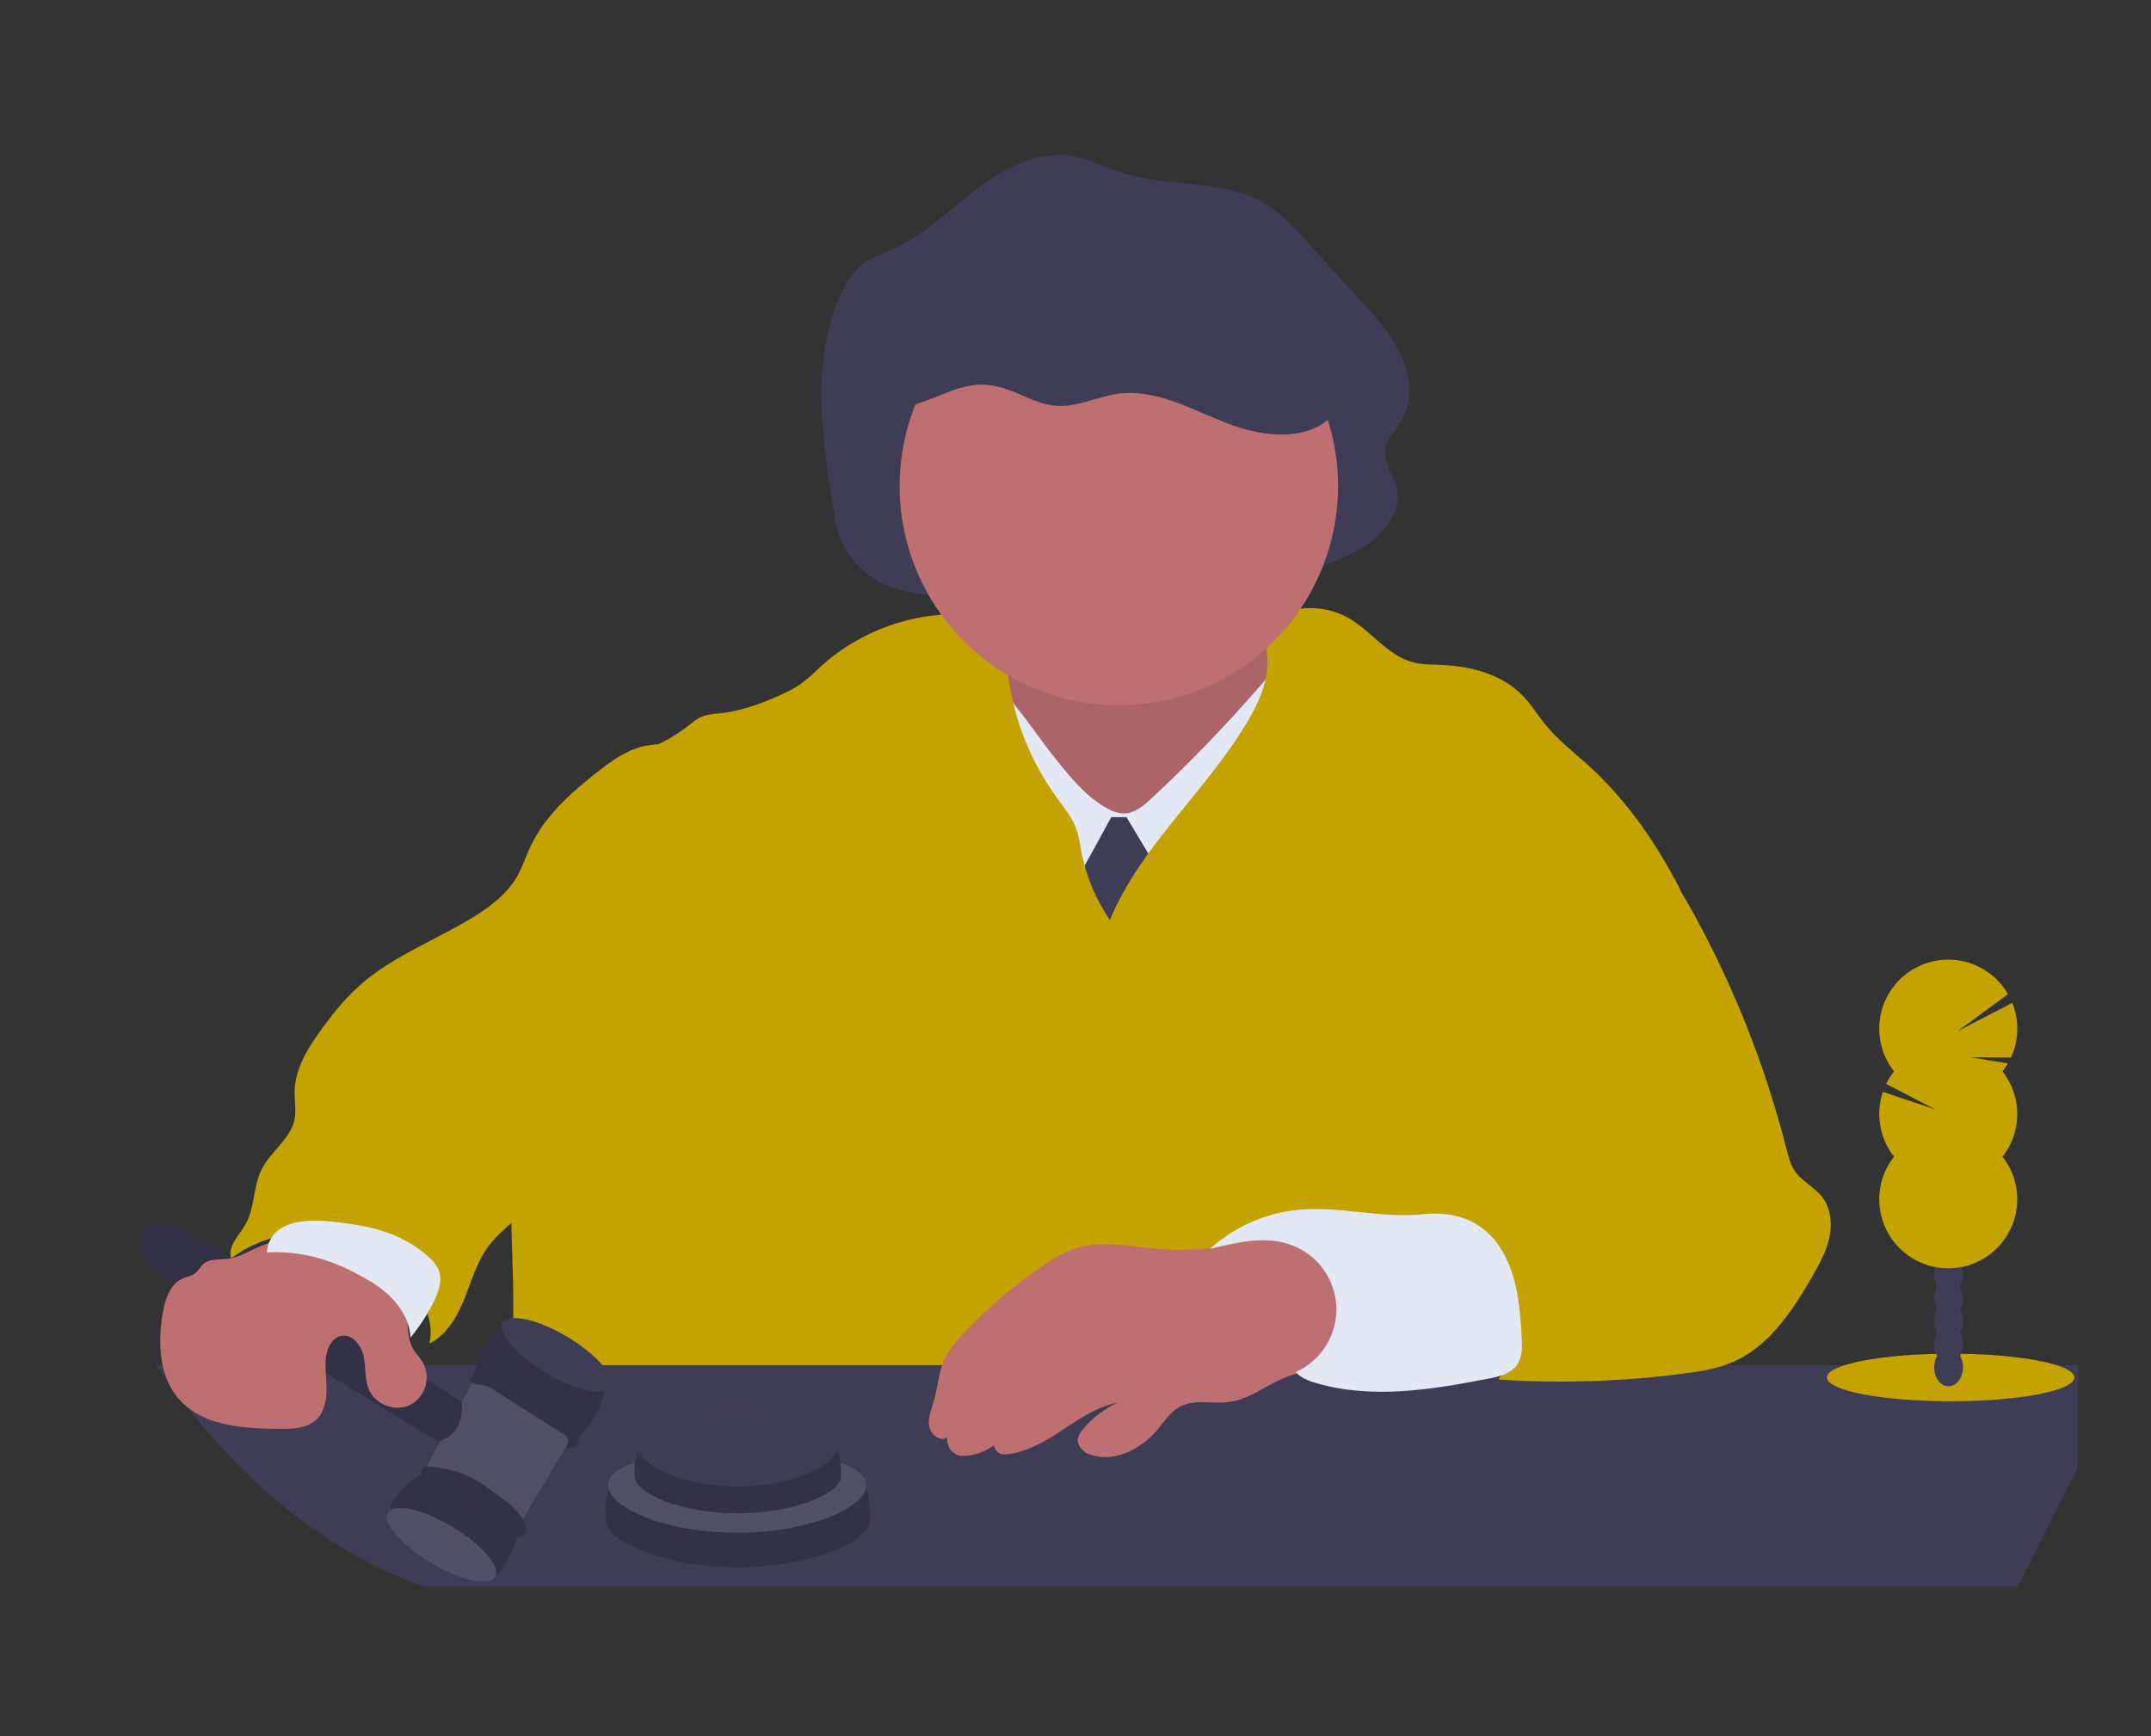 <svg width="991" height="800" viewBox="0 0 991 800" fill="none" xmlns="http://www.w3.org/2000/svg">
<rect x="0" y="0" width="991" height="800" fill="#333333" stroke="none"/>
<g id="judgeArt 1">
<g id="body">
<path id="Vector" d="M459.99 322.11C457.18 328.82 451.14 333.56 445.17 337.73C439.2 341.9 432.83 345.87 425.64 346.21C438.31 362.5 455.64 374.48 472.58 386.21C480.47 391.66 488.47 397.1 497.47 400.18C505.73 403 514.52 403.7 523.16 404.88C534.16 406.39 545.11 408.72 556.16 408.26C575.85 407.44 594.68 397.51 607.74 382.75C620.8 367.99 628.28 348.75 630.3 329.12C623.3 329.01 616.84 325.12 611.19 320.88C604.28 315.71 597.8 309.73 593.34 302.34C588.51 294.34 586.34 285.06 584.14 275.97C560.83 275.27 537.52 274.58 514.2 275.03C505.71 275.19 497.2 275.52 488.92 277.63C481.03 279.63 464.55 284.79 459.74 291.9C456.97 296 459.74 300.22 460.74 304.64C462.02 310.45 462.34 316.52 459.99 322.11Z" fill="#BE6F72"/>
<path id="Vector_2" opacity="0.1" d="M459.99 322.11C457.18 328.82 451.14 333.56 445.17 337.73C439.2 341.9 432.83 345.87 425.64 346.21C438.31 362.5 455.64 374.48 472.58 386.21C480.47 391.66 488.47 397.1 497.47 400.18C505.73 403 514.52 403.7 523.16 404.88C534.16 406.39 545.11 408.72 556.16 408.26C575.85 407.44 594.68 397.51 607.74 382.75C620.8 367.99 628.28 348.75 630.3 329.12C623.3 329.01 616.84 325.12 611.19 320.88C604.28 315.71 597.8 309.73 593.34 302.34C588.51 294.34 586.34 285.06 584.14 275.97C560.83 275.27 537.52 274.58 514.2 275.03C505.71 275.19 497.2 275.52 488.92 277.63C481.03 279.63 464.55 284.79 459.74 291.9C456.97 296 459.74 300.22 460.74 304.64C462.02 310.45 462.34 316.52 459.99 322.11Z" fill="black"/>
<path id="Vector_3" d="M486.36 349.74C493.03 358.03 499.9 366.49 509.04 371.93C511.83 373.58 514.95 374.93 518.19 374.82C522.99 374.62 526.96 371.2 530.48 367.92C548.055 351.561 564.746 334.277 580.48 316.14C585.41 310.45 590.48 304.52 597.23 301.21C603.329 356.248 604.921 411.693 601.99 466.99C602.022 468.034 601.78 469.068 601.29 469.99C600.24 471.58 598.04 471.81 596.13 471.88C539.68 474 480.97 475.7 429.27 452.88C432.86 442.23 432.27 430.71 432.62 419.47C433.19 401.04 436.39 382.79 440.81 364.92C442.98 356.15 445.45 347.46 448.07 338.82C450.25 331.58 451.91 318.82 456.78 313.35C467.98 323.35 476.95 338.04 486.36 349.74Z" fill="#E3E8F4"/>
<path id="Vector_4" d="M511.99 376.54H518.99L536.99 406.54L517.99 453.54L494.99 407.54L511.99 376.54Z" fill="#3F3D56"/>
<path id="Vector_5" d="M511.36 423.94C504.851 414.441 500.365 403.706 498.18 392.4C497.48 388.78 497.01 385.09 495.73 381.63C493.83 376.5 490.25 372.2 487.02 367.77C475.043 351.34 467.329 332.194 464.57 312.05C463.33 302.91 462.5 292.44 455.12 286.91C450.48 283.44 444.3 282.91 438.5 283.01C416.068 283.571 394.584 292.169 377.96 307.24C375.196 309.981 372.274 312.559 369.21 314.96C366.07 317.107 362.719 318.93 359.21 320.4C350.35 324.4 341.09 327.72 331.44 328.73C328.96 328.833 326.502 329.24 324.12 329.94C321.24 330.94 318.87 333.05 316.44 334.94C308.678 340.919 299.76 345.223 290.25 347.58C276.829 378.744 266.448 411.131 259.25 444.29C257.44 452.54 255.82 460.85 253.35 468.93C249.94 480.13 244.92 490.81 241.57 502.03C228.25 546.68 242.24 595.32 233.27 641.03L714.33 641.69C706.77 629.96 709.49 615.06 708.84 601.12C708.23 588.28 704.97 575.73 702.71 563.07C698.93 541.9 697.96 520.32 697.57 498.82C697.41 489.74 697.4 480.36 700.91 471.99C707.5 456.28 724.6 447.99 740.79 442.66C748.53 440.12 756.67 437.8 762.79 432.37C769.06 426.76 772.32 418.52 774.32 410.37C763.41 388.87 749.23 368.37 731.32 352.24C724.59 346.24 717.4 340.61 711.72 333.59C708.26 329.3 705.39 324.52 701.57 320.59C692.01 310.66 677.57 306.92 663.81 306.37C659.56 306.2 655.25 306.28 651.13 305.22C639.31 302.22 631.78 290.67 621.13 284.69C613.72 280.555 605.069 279.227 596.76 280.95C590.76 282.2 584.62 285.76 583.27 291.68C582.52 295.01 583.44 298.45 583.79 301.84C584.87 312.27 580.54 322.49 575.3 331.57C556.47 363.98 525.68 389.27 511.36 423.94Z" fill="#C4A300"/>
</g>
<g id="table">
<path id="Vector_6" d="M957.47 675.82V629.04H72.13C73.79 631.48 75.473 633.893 77.18 636.28C78.47 639.335 80.235 642.167 82.41 644.67C83.569 645.994 84.84 647.216 86.21 648.32C105.41 672.77 127.27 693.53 151.31 709.24C164.968 718.195 179.632 725.512 195 731.04H929.64L957.47 675.82Z" fill="#3F3D56"/>
</g>
<g id="rightArm">
<path id="Vector_7" d="M760.84 393.66C769.13 401.55 775.11 411.51 780.6 421.55C799.2 455.543 813.452 491.741 823.02 529.29C823.96 532.98 824.89 536.77 827.09 539.88C830.29 544.39 835.72 546.88 839.21 551.14C843.4 556.32 844.21 563.62 842.83 570.14C841.45 576.66 838.16 582.61 834.83 588.38C825.72 604.16 814.97 620.45 798.24 627.66C791.24 630.66 783.59 631.9 776.02 632.89C747.587 636.631 718.855 637.559 690.24 635.66C695.24 629.86 695.72 621.3 693.95 613.85C692.18 606.4 688.49 599.57 685.95 592.36C683.95 586.73 682.54 580.73 679.03 575.89C676.443 572.568 673.254 569.763 669.63 567.62C661.395 562.392 652.132 558.996 642.47 557.66C649.64 552.06 658.93 550.2 667.67 547.66C676.41 545.12 685.55 541.22 690.13 533.36C692.88 528.65 693.64 523.06 694.01 517.62C695.126 501.251 693.214 484.816 688.37 469.14C685.15 458.71 680.59 447.81 683.37 437.27C684.79 431.95 687.98 427.27 691.11 422.79C697.21 413.99 703.53 404.98 712.43 399.04C720.11 393.91 729.24 391.5 738.38 390.86C745.23 390.41 755.64 388.75 760.84 393.66Z" fill="#C4A300"/>
<path id="rightHand" d="M534.38 575.54C520.81 574.46 506.7 571.08 493.92 575.76C489.563 577.499 485.43 579.756 481.61 582.48C467.806 591.747 455.093 602.542 443.71 614.66C440.42 618.15 437.2 621.83 435.18 626.19C432.33 632.34 432.08 639.35 430.18 645.86C429.09 649.59 427.43 653.37 428.09 657.2C428.75 661.03 433.17 664.46 436.48 662.42C436.314 663.488 436.387 664.579 436.692 665.616C436.997 666.653 437.527 667.609 438.244 668.417C438.962 669.225 439.848 669.865 440.842 670.291C441.835 670.717 442.91 670.918 443.99 670.88C449.051 670.706 453.937 668.985 457.99 665.95V665.95C458.119 667.163 458.711 668.28 459.642 669.067C460.573 669.855 461.772 670.254 462.99 670.18C471.66 669.61 479.92 665.18 487.34 660.34C496.05 654.7 504.7 648.28 514.9 646.34C508.625 649.201 503.097 653.476 498.75 658.83C497.08 660.88 495.52 663.28 497.36 666.45C498.46 668.23 500.153 669.565 502.14 670.22C513.56 674.22 525.97 667.6 533.59 658.42C536.66 654.71 539.37 650.42 543.59 648.17C550.38 644.52 558.75 647.08 566.39 646.02C574.87 644.86 582 639.33 589.79 635.76C600.16 631.02 611.72 629.76 622.79 626.94C624.119 626.746 625.344 626.112 626.27 625.14C626.962 623.986 627.26 622.638 627.12 621.3C627.071 607.604 626.038 593.928 624.03 580.38C623.863 578.198 623.196 576.083 622.08 574.2C619.9 571.1 615.76 570.2 612.03 569.58C606.03 568.58 599.3 566.34 593.26 566.36C587.46 566.36 581.87 569.64 576.34 571.25C562.727 575.202 548.511 576.656 534.38 575.54Z" fill="#BE6F72"/>
<path id="Vector_8" d="M597.64 557.51C582.65 559.084 568.549 565.389 557.38 575.51C569.85 572.36 583.27 569.25 595.29 573.81C601.145 576.032 606.208 579.943 609.837 585.046C613.467 590.149 615.499 596.215 615.677 602.474C615.855 608.734 614.17 614.906 610.836 620.207C607.502 625.507 602.669 629.699 596.95 632.25C599.38 634.98 602.95 636.32 606.5 637.35C632.15 644.83 659.61 640.35 685.84 635.25C690.64 634.32 695.84 633.09 698.77 629.14C701.38 625.57 701.3 620.76 701.07 616.33C700.4 603.54 699.29 590.33 693.49 578.94C685.63 563.48 671.98 557.72 655.54 559.51C636.2 561.57 617 555.55 597.64 557.51Z" fill="#E3E8F4"/>
</g>
<g id="hammerCircle">
<path id="Vector_9" opacity="0.1" d="M386.13 665.78C386.13 674.89 365.36 684.93 339.73 684.93C314.1 684.93 293.32 674.93 293.32 665.78C293.32 656.63 314.1 651.96 339.73 651.96C365.36 651.96 386.13 656.66 386.13 665.78Z" fill="white"/>
<path id="Vector_10" d="M400.99 700.16C400.91 710.6 372.52 722.16 339.67 722.16C306.82 722.16 279.4 710.63 278.96 700.16C277.43 663.85 306.81 684.29 339.67 684.29C372.53 684.29 401.29 658.36 400.99 700.16Z" fill="#3F3D56"/>
<path id="Vector_11" opacity="0.2" d="M400.99 700.16C400.91 710.6 372.52 722.16 339.67 722.16C306.82 722.16 279.4 710.63 278.96 700.16C277.43 663.85 306.81 684.29 339.67 684.29C372.53 684.29 401.29 658.36 400.99 700.16Z" fill="black"/>
<path id="Vector_12" d="M399.16 684.29C399.16 694.74 372.52 706.29 339.67 706.29C306.82 706.29 280.18 694.77 280.18 684.29C280.18 673.81 306.81 668.43 339.67 668.43C372.53 668.43 399.16 673.85 399.16 684.29Z" fill="#3F3D56"/>
<path id="Vector_13" opacity="0.1" d="M399.16 684.29C399.16 694.74 372.52 706.29 339.67 706.29C306.82 706.29 280.18 694.77 280.18 684.29C280.18 673.81 306.81 668.43 339.67 668.43C372.53 668.43 399.16 673.85 399.16 684.29Z" fill="white"/>
<path id="Vector_14" d="M387.56 680.17C387.5 688.32 365.36 697.3 339.73 697.3C314.1 697.3 292.73 688.3 292.37 680.17C291.18 651.85 314.1 667.79 339.73 667.79C365.36 667.79 387.8 647.57 387.56 680.17Z" fill="#3F3D56"/>
<path id="Vector_15" opacity="0.2" d="M387.56 680.17C387.5 688.32 365.36 697.3 339.73 697.3C314.1 697.3 292.73 688.3 292.37 680.17C291.18 651.85 314.1 667.79 339.73 667.79C365.36 667.79 387.8 647.57 387.56 680.17Z" fill="black"/>
<path id="Vector_16" d="M386.13 665.78C386.13 674.89 365.36 684.93 339.73 684.93C314.1 684.93 293.32 674.93 293.32 665.78C293.32 656.63 314.1 651.96 339.73 651.96C365.36 651.96 386.13 656.66 386.13 665.78Z" fill="#3F3D56"/>
</g>
<g id="hammer">
<path id="Vector_17" opacity="0.1" d="M281.169 639.147C283.914 634.573 275.092 624.234 261.463 616.054C247.834 607.875 234.56 604.953 231.815 609.527C229.069 614.102 237.892 624.441 251.521 632.62C265.15 640.799 278.424 643.722 281.169 639.147Z" fill="white"/>
<path id="Vector_18" d="M228.52 726.18C228.52 726.18 237.3 716.5 238.81 705.62C240.32 694.74 195.91 678.03 195.91 678.03C195.91 678.03 180.51 687.03 179.99 695.46C179.99 695.46 209.47 727.14 228.52 726.18Z" fill="#3F3D56"/>
<path id="Vector_19" opacity="0.2" d="M228.52 726.18C228.52 726.18 237.3 716.5 238.81 705.62C240.32 694.74 195.91 678.03 195.91 678.03C195.91 678.03 180.51 687.03 179.99 695.46C179.99 695.46 209.47 727.14 228.52 726.18Z" fill="black"/>
<path id="Vector_20" d="M228.119 726.62C230.864 722.046 222.041 711.707 208.413 703.528C194.784 695.348 181.51 692.426 178.765 697.001C176.019 701.575 184.842 711.914 198.471 720.093C212.099 728.273 225.373 731.195 228.119 726.62Z" fill="#3F3D56"/>
<path id="Vector_21" opacity="0.1" d="M228.119 726.62C230.864 722.046 222.041 711.707 208.413 703.528C194.784 695.348 181.51 692.426 178.765 697.001C176.019 701.575 184.842 711.914 198.471 720.093C212.099 728.273 225.373 731.195 228.119 726.62Z" fill="white"/>
<path id="Vector_22" d="M239.43 702.29L264.69 660.18L239 638.36L218.97 634.61L212.72 645.88L195.14 678.5L239.43 702.29Z" fill="#3F3D56"/>
<path id="Vector_23" opacity="0.1" d="M239.43 702.29L264.69 660.18L239 638.36L218.97 634.61L212.72 645.88L195.14 678.5L239.43 702.29Z" fill="white"/>
<path id="Vector_24" d="M265.03 664.33C265.03 664.33 282.09 646.2 277.71 636.4C273.33 626.6 250.2 606.96 235.47 609.95C220.74 612.94 218.38 634.66 218.38 634.66L265.03 664.33Z" fill="#3F3D56"/>
<path id="Vector_25" opacity="0.2" d="M265.03 664.33C265.03 664.33 282.09 646.2 277.71 636.4C273.33 626.6 250.2 606.96 235.47 609.95C220.74 612.94 218.38 634.66 218.38 634.66L265.03 664.33Z" fill="black"/>
<path id="Vector_26" d="M70.98 584.66L201.65 664.14C201.65 664.14 214.07 662.53 212.72 645.9L83.3 565.56C80.665 563.923 77.544 563.252 74.47 563.66C70.93 564.14 66.74 565.43 65.38 568.8C65.032 569.657 64.791 570.554 64.66 571.47C64.295 574.047 64.7 576.674 65.824 579.021C66.949 581.368 68.743 583.33 70.98 584.66Z" fill="#3F3D56"/>
<path id="Vector_27" opacity="0.2" d="M70.98 584.66L201.65 664.14C201.65 664.14 214.07 662.53 212.72 645.9L83.3 565.56C80.665 563.923 77.544 563.252 74.47 563.66C70.93 564.14 66.74 565.43 65.38 568.8C65.032 569.657 64.791 570.554 64.66 571.47C64.295 574.047 64.7 576.674 65.824 579.021C66.949 581.368 68.743 583.33 70.98 584.66Z" fill="black"/>
<path id="Vector_28" d="M239.41 708.22C240.092 708.181 240.745 707.925 241.272 707.49C241.799 707.055 242.173 706.463 242.34 705.8C242.98 703.55 241.81 701.39 240.58 699.59C238.383 696.379 235.642 693.577 232.48 691.31C227.16 687.46 222 683.12 215.98 680.31C212.495 678.759 208.845 677.608 205.1 676.88C202.293 676.235 199.42 675.919 196.54 675.94C196.029 675.954 195.534 676.123 195.121 676.425C194.709 676.727 194.398 677.147 194.229 677.63C194.061 678.113 194.044 678.636 194.18 679.129C194.316 679.621 194.598 680.061 194.99 680.39V680.39C196.321 681.273 197.807 681.897 199.37 682.23C207.16 684.52 214.37 688.49 221.12 693C224.756 695.339 228.161 698.017 231.29 701C233.37 703.06 236.03 708.3 239.41 708.22Z" fill="#3F3D56"/>
<path id="Vector_29" opacity="0.2" d="M239.41 708.22C240.092 708.181 240.745 707.925 241.272 707.49C241.799 707.055 242.173 706.463 242.34 705.8C242.98 703.55 241.81 701.39 240.58 699.59C238.383 696.379 235.642 693.577 232.48 691.31C227.16 687.46 222 683.12 215.98 680.31C212.495 678.759 208.845 677.608 205.1 676.88C202.293 676.235 199.42 675.919 196.54 675.94C196.029 675.954 195.534 676.123 195.121 676.425C194.709 676.727 194.398 677.147 194.229 677.63C194.061 678.113 194.044 678.636 194.18 679.129C194.316 679.621 194.598 680.061 194.99 680.39V680.39C196.321 681.273 197.807 681.897 199.37 682.23C207.16 684.52 214.37 688.49 221.12 693C224.756 695.339 228.161 698.017 231.29 701C233.37 703.06 236.03 708.3 239.41 708.22Z" fill="black"/>
<path id="Vector_30" d="M260.27 667.55C260.27 667.55 273.09 667.86 262.48 654.97C251.87 642.08 232.89 629.29 219.38 632.18C219.38 632.18 213.78 636.82 218.62 637.62C223.21 638.38 244.62 642.62 254.46 654.55C255.537 655.845 256.74 657.031 258.05 658.09C260.36 659.97 263.47 663.53 260.27 667.55Z" fill="#3F3D56"/>
<path id="Vector_31" opacity="0.2" d="M260.27 667.55C260.27 667.55 273.09 667.86 262.48 654.97C251.87 642.08 232.89 629.29 219.38 632.18C219.38 632.18 213.78 636.82 218.62 637.62C223.21 638.38 244.62 642.62 254.46 654.55C255.537 655.845 256.74 657.031 258.05 658.09C260.36 659.97 263.47 663.53 260.27 667.55Z" fill="black"/>
<path id="Vector_32" d="M281.169 639.147C283.914 634.573 275.092 624.234 261.463 616.054C247.834 607.875 234.56 604.953 231.815 609.527C229.069 614.102 237.892 624.441 251.521 632.62C265.15 640.799 278.424 643.722 281.169 639.147Z" fill="#3F3D56"/>
</g>
<g id="leftArm">
<path id="Vector_33" d="M327.47 340.22C317.68 344.45 306.22 341.46 295.87 344.02C288.23 345.91 281.66 350.7 275.46 355.55C263.1 365.21 250.92 376.01 244.31 390.24C242.15 394.9 240.61 399.85 238.02 404.24C233.83 411.4 227.14 416.73 220.17 421.24C202.36 432.72 181.68 439.9 165.83 453.96C159.05 459.96 153.34 467.08 148.03 474.41C141.79 483.01 135.82 492.61 135.7 503.23C135.7 507.39 136.52 511.61 135.7 515.7C133.94 524.85 124.7 530.53 120.53 538.87C116.53 546.82 117.48 556.64 113.03 564.32C110.11 569.32 104.82 574.32 106.49 579.84C118.75 570.63 133.49 566.84 148.49 569.84C156 571.33 163.01 574.68 169.73 578.35C177.52 582.61 185.2 587.45 190.83 594.35C196.46 601.25 199.83 610.43 197.83 619.08C205.94 615.08 210.74 606.54 214.07 598.14C217.4 589.74 219.94 580.77 225.47 573.66C228.32 569.99 231.86 566.94 235.23 563.75C253.94 546.02 267.43 523.62 280.67 501.51C294.323 478.723 307.97 455.923 321.61 433.11C325.39 426.78 329.19 420.41 331.92 413.57C341.09 390.57 335.15 363.71 327.47 340.22Z" fill="#C4A300"/>
<path id="Vector_34" d="M196.54 635.84C196.367 638.17 195.625 640.421 194.381 642.398C193.136 644.375 191.426 646.017 189.4 647.18C182.69 650.76 173.27 647.57 170.11 640.65C168.47 637.05 168.44 633.01 168.11 629.04C168.003 627.745 167.829 626.457 167.59 625.18C166.59 620.03 162.33 614.56 157.18 615.58C152.93 616.41 150.69 621.18 150.18 625.48C150.048 626.662 149.982 627.851 149.98 629.04C149.98 630.28 150.03 631.52 150.1 632.76C150.24 635.3 150.46 637.85 150.45 640.39C150.45 645.39 149.37 650.7 145.76 654.13C141.38 658.3 134.66 658.49 128.6 658.42C113.81 658.27 97.35 657.42 86.22 648.32C84.85 647.216 83.579 645.994 82.42 644.67C80.245 642.167 78.48 639.335 77.19 636.28C76.199 633.947 75.438 631.522 74.92 629.04C73.26 621.29 73.63 612.84 74.99 604.98C75.87 599.84 77.57 594.21 81.33 590.93C82.225 590.148 83.238 589.51 84.33 589.04C86.13 588.28 88.17 588.04 89.74 586.85C91.31 585.66 92.33 583.5 93.99 582.2C97.32 579.59 102.38 580.71 106.28 579.83H106.45L106.66 579.77C110.87 578.77 114.76 576.47 118.73 574.77C120.44 574.04 122.15 573.34 123.87 572.72C128.152 571.009 132.776 570.325 137.37 570.72C152.37 572.43 170.37 581.53 180.64 592.45C183.17 594.962 185.14 597.982 186.42 601.31C187.259 604.099 187.723 606.988 187.8 609.9C188.07 614.01 188.29 618.11 190.33 621.62C191.57 623.74 193.39 625.47 194.68 627.62C194.977 628.103 195.238 628.608 195.46 629.13C196.377 631.241 196.748 633.548 196.54 635.84V635.84Z" fill="#BE6F72"/>
<path id="Vector_35" d="M163.55 586.48C169.66 589.64 175.67 593.21 180.47 598.13C185.27 603.05 188.81 609.5 189.09 616.38C193.285 611.304 196.885 605.765 199.82 599.87C202.14 595.22 204.05 589.72 201.99 584.94C201.006 582.916 199.621 581.113 197.92 579.64C188.92 571.12 176.82 566.41 164.58 564.48C151.35 562.39 124.92 557.83 122.89 577.09C137.71 576.39 150.31 579.66 163.55 586.48Z" fill="#E3E8F4"/>
</g>
<g id="plant">
<path id="Vector_36" d="M898.7 645.69C930.186 645.69 955.71 640.783 955.71 634.73C955.71 628.677 930.186 623.77 898.7 623.77C867.214 623.77 841.69 628.677 841.69 634.73C841.69 640.783 867.214 645.69 898.7 645.69Z" fill="#C4A300"/>
<g id="plantHead">
<path id="Vector_37" opacity="0.1" d="M865.81 513.32C865.798 520.452 868.194 527.379 872.61 532.98C868.922 537.671 866.629 543.305 865.992 549.238C865.355 555.171 866.4 561.163 869.008 566.53C871.615 571.897 875.68 576.422 880.738 579.588C885.796 582.754 891.643 584.433 897.61 584.433C903.577 584.433 909.424 582.754 914.482 579.588C919.54 576.422 923.605 571.897 926.212 566.53C928.82 561.163 929.865 555.171 929.228 549.238C928.591 543.305 926.298 537.671 922.61 532.98C926.86 527.57 865.81 509.75 865.81 513.32Z" fill="black"/>
<path id="Vector_38" d="M897.74 638.77C901.407 638.77 904.38 634.879 904.38 630.08C904.38 625.281 901.407 621.39 897.74 621.39C894.073 621.39 891.1 625.281 891.1 630.08C891.1 634.879 894.073 638.77 897.74 638.77Z" fill="#3F3D56"/>
<path id="Vector_39" d="M897.74 628.14C901.407 628.14 904.38 624.249 904.38 619.45C904.38 614.651 901.407 610.76 897.74 610.76C894.073 610.76 891.1 614.651 891.1 619.45C891.1 624.249 894.073 628.14 897.74 628.14Z" fill="#3F3D56"/>
<path id="Vector_40" d="M897.74 617.52C901.407 617.52 904.38 613.629 904.38 608.83C904.38 604.031 901.407 600.14 897.74 600.14C894.073 600.14 891.1 604.031 891.1 608.83C891.1 613.629 894.073 617.52 897.74 617.52Z" fill="#3F3D56"/>
<path id="Vector_41" d="M897.74 606.9C901.407 606.9 904.38 603.009 904.38 598.21C904.38 593.411 901.407 589.52 897.74 589.52C894.073 589.52 891.1 593.411 891.1 598.21C891.1 603.009 894.073 606.9 897.74 606.9Z" fill="#3F3D56"/>
<path id="Vector_42" d="M897.74 596.28C901.407 596.28 904.38 592.389 904.38 587.59C904.38 582.791 901.407 578.9 897.74 578.9C894.073 578.9 891.1 582.791 891.1 587.59C891.1 592.389 894.073 596.28 897.74 596.28Z" fill="#3F3D56"/>
<path id="Vector_43" d="M897.74 585.66C901.407 585.66 904.38 581.769 904.38 576.97C904.38 572.171 901.407 568.28 897.74 568.28C894.073 568.28 891.1 572.171 891.1 576.97C891.1 581.769 894.073 585.66 897.74 585.66Z" fill="#3F3D56"/>
<path id="Vector_44" d="M897.74 575.04C901.407 575.04 904.38 571.149 904.38 566.35C904.38 561.551 901.407 557.66 897.74 557.66C894.073 557.66 891.1 561.551 891.1 566.35C891.1 571.149 894.073 575.04 897.74 575.04Z" fill="#3F3D56"/>
<path id="Vector_45" d="M922.6 493.66C923.505 492.508 924.33 491.295 925.07 490.03L907.63 487.16L926.49 487.3C928.299 483.363 929.286 479.099 929.391 474.768C929.496 470.437 928.716 466.13 927.1 462.11L901.79 475.24L925.13 458.08C922.945 454.298 920.005 451.007 916.492 448.412C912.979 445.816 908.969 443.972 904.713 442.995C900.456 442.017 896.043 441.927 891.75 442.73C887.457 443.532 883.375 445.211 879.759 447.661C876.143 450.11 873.071 453.278 870.733 456.968C868.396 460.657 866.843 464.788 866.172 469.104C865.501 473.42 865.727 477.828 866.834 482.052C867.942 486.277 869.908 490.228 872.61 493.66C871.202 495.46 869.989 497.404 868.99 499.46L891.63 511.23L867.47 503.12C865.774 508.131 865.354 513.485 866.248 518.698C867.142 523.912 869.322 528.821 872.59 532.98C868.902 537.671 866.609 543.305 865.972 549.238C865.335 555.171 866.38 561.163 868.987 566.53C871.595 571.897 875.66 576.422 880.718 579.588C885.776 582.754 891.623 584.433 897.59 584.433C903.557 584.433 909.404 582.754 914.462 579.588C919.52 576.422 923.585 571.897 926.193 566.53C928.8 561.163 929.845 555.171 929.208 549.238C928.571 543.305 926.278 537.671 922.59 532.98C926.995 527.374 929.39 520.45 929.39 513.32C929.39 506.19 926.995 499.266 922.59 493.66H922.6Z" fill="#C4A300"/>
</g>
</g>
<g id="head">
<path id="Vector_46" d="M388.09 250.2C385.6 245.12 384.67 239.39 383.77 233.77C378.49 200.59 373.55 164.77 387.89 134.7C390.15 129.97 392.89 125.37 396.89 122.14C401.17 118.69 406.48 117.05 411.44 114.81C425.84 108.33 437.44 96.7 450.1 87.05C462.76 77.4 478.04 69.35 493.55 71.81C501.55 73.08 508.95 77.08 516.71 79.59C538.63 86.69 563.93 82.06 583.62 94.37C590.73 98.82 596.53 105.17 602.23 111.45L627.66 139.45C634.55 147.03 641.57 154.8 645.74 164.3C649.91 173.8 650.79 185.51 645.48 194.37C642.81 198.84 638.59 202.71 638.13 207.96C637.63 213.66 641.77 218.56 643.28 224.06C647.28 238.59 632.61 251.06 619.23 256.8C578.8 274.1 534.32 272.11 491.52 271.4C459.65 270.85 406.47 287.58 388.09 250.2Z" fill="#3F3D56"/>
<path id="Vector_47" d="M616.47 224.04C616.466 246.454 609.005 268.231 595.264 285.939C581.522 303.647 562.281 316.281 540.57 321.851C518.858 327.422 495.911 325.611 475.342 316.706C454.772 307.801 437.75 292.306 426.955 272.662C416.16 253.018 412.206 230.342 415.716 208.204C419.226 186.066 430 165.725 446.342 150.384C462.684 135.042 483.664 125.573 505.979 123.467C528.295 121.361 550.677 126.737 569.6 138.75C583.964 147.868 595.791 160.467 603.985 175.378C612.179 190.288 616.473 207.027 616.47 224.04V224.04Z" fill="#BE6F72"/>
<path id="Vector_48" d="M465.47 179.94C472.47 182.64 479.3 186.52 486.81 187.03C496.34 187.67 505.34 182.81 514.81 181.47C532.16 179.02 548.63 188.47 564.93 194.89C581.23 201.31 602.23 203.97 614.18 191.16C624.33 180.27 622.93 162.16 614.77 149.76C606.61 137.36 593.28 129.34 580.1 122.43C565.56 114.81 550.4 107.88 534.21 105.19C499.85 99.5 464.94 113.71 436.43 133.72C426.97 140.36 417.62 148.11 413.1 158.72C410.54 164.72 409.74 172.4 411.97 178.65C415.63 188.93 418.03 187.71 425.62 185.03C440.12 179.93 448.69 173.52 465.47 179.94Z" fill="#3F3D56"/>
</g>
</g>
</svg>
